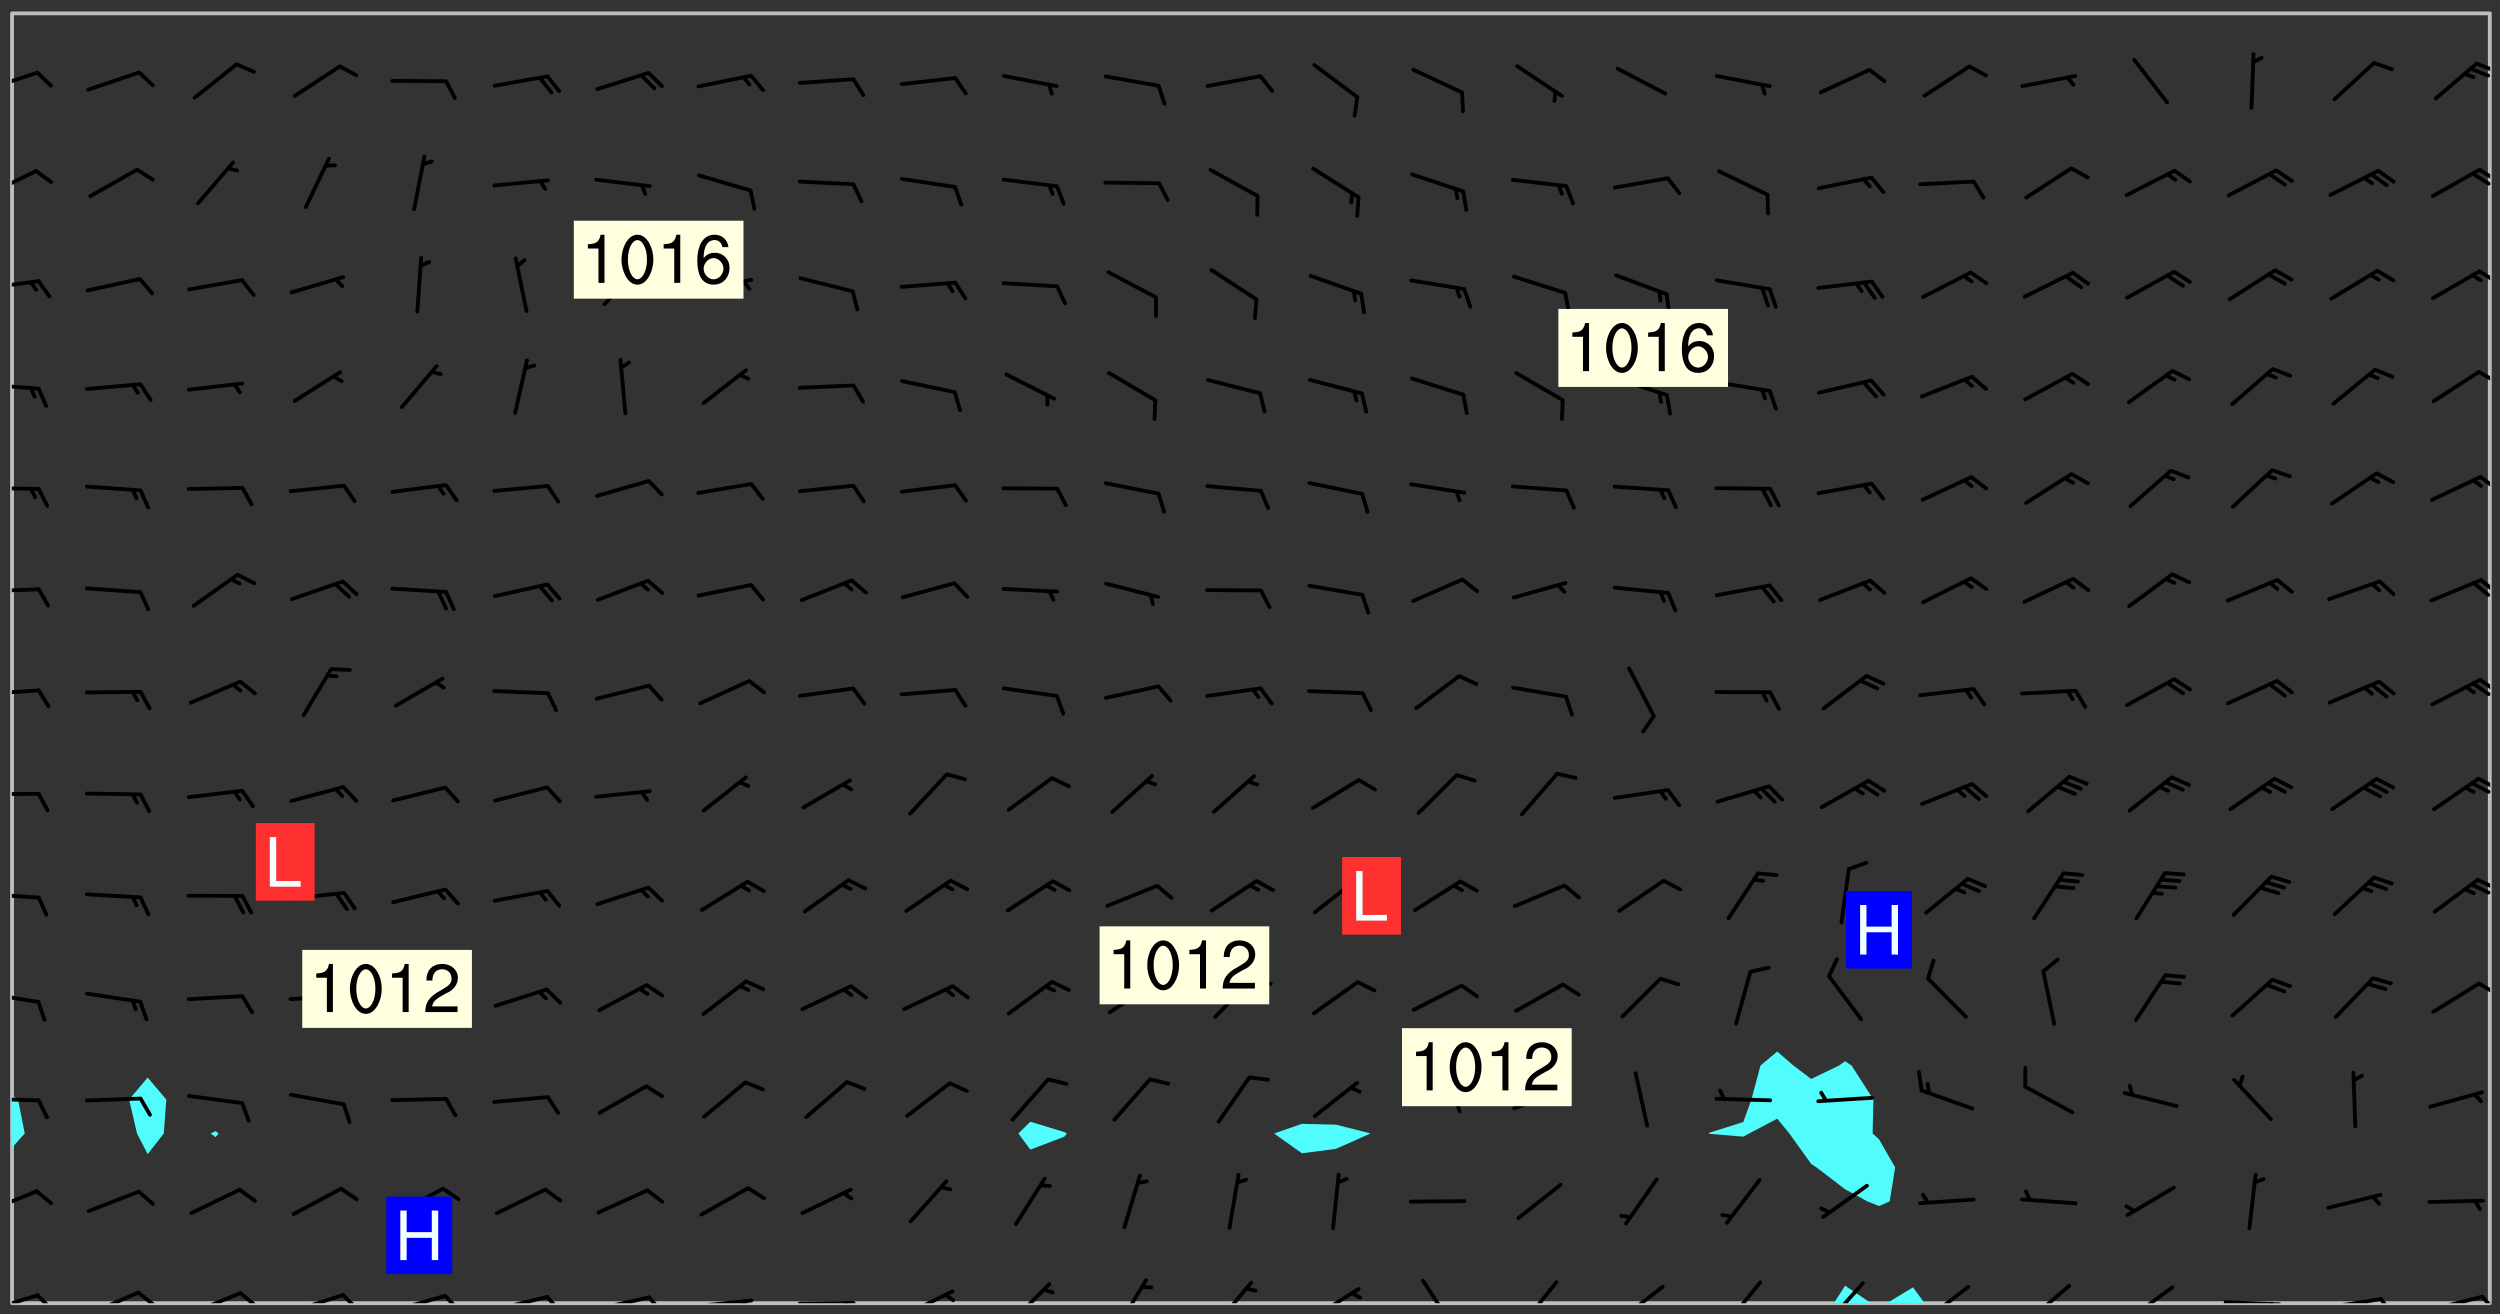 <svg xmlns="http://www.w3.org/2000/svg" role="img" xmlns:xlink="http://www.w3.org/1999/xlink" viewBox="142.45 309.95 326.84 171.84"><rect x="142.45" y="309.95" width="326.84" height="171.84" fill="#333333" stroke="none"/><defs><clipPath id="a"><path d="M144 460h1v20.328h-1zm0 0"/></clipPath><clipPath id="b"><path d="M144 311.672h1V454h-1zm0 0"/></clipPath><clipPath id="c"><path d="M144 311.672h324v168.656H144zm0 0"/></clipPath><clipPath id="d"><path d="M382 478h6v2.328h-6zm0 0"/></clipPath><clipPath id="e"><path d="M389 478h6v2.328h-6zm0 0"/></clipPath><clipPath id="f"><path d="M467 311.672h1v168.656h-1zm0 0"/></clipPath><clipPath id="g"><path d="M144 479h4v1.328h-4zm0 0"/></clipPath><clipPath id="h"><path d="M147 479h3v1.328h-3zm0 0"/></clipPath><clipPath id="i"><path d="M153 478h8v2.328h-8zm0 0"/></clipPath><clipPath id="j"><path d="M160 478h3v2.328h-3zm0 0"/></clipPath><clipPath id="k"><path d="M167 478h8v2.328h-8zm0 0"/></clipPath><clipPath id="l"><path d="M173 478h4v2.328h-4zm0 0"/></clipPath><clipPath id="m"><path d="M180 479h8v1.328h-8zm0 0"/></clipPath><clipPath id="n"><path d="M187 479h3v1.328h-3zm0 0"/></clipPath><clipPath id="o"><path d="M193 479h8v1.328h-8zm0 0"/></clipPath><clipPath id="p"><path d="M200 479h3v1.328h-3zm0 0"/></clipPath><clipPath id="q"><path d="M206 479h9v1.328h-9zm0 0"/></clipPath><clipPath id="r"><path d="M213 479h3v1.328h-3zm0 0"/></clipPath><clipPath id="s"><path d="M220 479h8v1.328h-8zm0 0"/></clipPath><clipPath id="t"><path d="M227 479h3v1.328h-3zm0 0"/></clipPath><clipPath id="u"><path d="M233 479h8v1.328h-8zm0 0"/></clipPath><clipPath id="v"><path d="M239 479h2v1.328h-2zm0 0"/></clipPath><clipPath id="w"><path d="M246 480h9v.328h-9zm0 0"/></clipPath><clipPath id="x"><path d="M252 480h2v.328h-2zm0 0"/></clipPath><clipPath id="y"><path d="M260 478h8v2.328h-8zm0 0"/></clipPath><clipPath id="z"><path d="M265 478h3v2.328h-3zm0 0"/></clipPath><clipPath id="A"><path d="M274 477h6v3.328h-6zm0 0"/></clipPath><clipPath id="B"><path d="M288 477h5v3.328h-5zm0 0"/></clipPath><clipPath id="C"><path d="M301 477h6v3.328h-6zm0 0"/></clipPath><clipPath id="D"><path d="M313 478h8v2.328h-8zm0 0"/></clipPath><clipPath id="E"><path d="M328 477h5v3.328h-5zm0 0"/></clipPath><clipPath id="F"><path d="M341 477h6v3.328h-6zm0 0"/></clipPath><clipPath id="G"><path d="M354 477h7v3.328h-7zm0 0"/></clipPath><clipPath id="H"><path d="M367 477h6v3.328h-6zm0 0"/></clipPath><clipPath id="I"><path d="M381 477h6v3.328h-6zm0 0"/></clipPath><clipPath id="J"><path d="M393 477h8v3.328h-8zm0 0"/></clipPath><clipPath id="K"><path d="M407 477h7v3.328h-7zm0 0"/></clipPath><clipPath id="L"><path d="M420 478h7v2.328h-7zm0 0"/></clipPath><clipPath id="M"><path d="M433 479h8v1.328h-8zm0 0"/></clipPath><clipPath id="N"><path d="M439 480h2v.328h-2zm0 0"/></clipPath><clipPath id="O"><path d="M446 479h8v1.328h-8zm0 0"/></clipPath><clipPath id="P"><path d="M453 479h3v1.328h-3zm0 0"/></clipPath><clipPath id="Q"><path d="M459 479h9v1.328h-9zm0 0"/></clipPath><clipPath id="R"><path d="M466 479h2v1.328h-2zm0 0"/></clipPath><clipPath id="S"><path d="M144 465h4v4h-4zm0 0"/></clipPath><clipPath id="T"><path d="M144 453h4v2h-4zm0 0"/></clipPath><clipPath id="U"><path d="M144 439h4v3h-4zm0 0"/></clipPath><clipPath id="V"><path d="M466 438h2v3h-2zm0 0"/></clipPath><clipPath id="W"><path d="M144 426h4v2h-4zm0 0"/></clipPath><clipPath id="X"><path d="M466 424h2v3h-2zm0 0"/></clipPath><clipPath id="Y"><path d="M465 425h3v2h-3zm0 0"/></clipPath><clipPath id="Z"><path d="M144 413h4v2h-4zm0 0"/></clipPath><clipPath id="aa"><path d="M466 411h2v3h-2zm0 0"/></clipPath><clipPath id="ab"><path d="M465 412h3v2h-3zm0 0"/></clipPath><clipPath id="ac"><path d="M144 399h4v2h-4zm0 0"/></clipPath><clipPath id="ad"><path d="M466 398h2v3h-2zm0 0"/></clipPath><clipPath id="ae"><path d="M465 399h3v2h-3zm0 0"/></clipPath><clipPath id="af"><path d="M144 386h4v2h-4zm0 0"/></clipPath><clipPath id="ag"><path d="M466 385h2v3h-2zm0 0"/></clipPath><clipPath id="ah"><path d="M465 385h3v3h-3zm0 0"/></clipPath><clipPath id="ai"><path d="M144 373h4v2h-4zm0 0"/></clipPath><clipPath id="aj"><path d="M466 372h2v3h-2zm0 0"/></clipPath><clipPath id="ak"><path d="M144 359h4v3h-4zm0 0"/></clipPath><clipPath id="al"><path d="M466 358h2v3h-2zm0 0"/></clipPath><clipPath id="am"><path d="M144 346h4v2h-4zm0 0"/></clipPath><clipPath id="an"><path d="M466 345h2v2h-2zm0 0"/></clipPath><clipPath id="ao"><path d="M144 332h4v4h-4zm0 0"/></clipPath><clipPath id="ap"><path d="M466 331h2v3h-2zm0 0"/></clipPath><clipPath id="aq"><path d="M465 332h3v3h-3zm0 0"/></clipPath><clipPath id="ar"><path d="M144 319h4v3h-4zm0 0"/></clipPath><clipPath id="as"><path d="M465 318h3v2h-3zm0 0"/></clipPath><g id="at" clip-path="url(#clip1)"><path fill="#fff" fill-opacity="0" fill-rule="evenodd" d="M0 0h1000v1000H0zm0 0"/><path fill="#d3d3d3" fill-opacity="0" fill-rule="evenodd" d="M162.152 355.867l-.234.293.059.234.117.172.176.234.293.348.113.059.117-.172.059-.234.176-.176.465-.176h.699l.234.293.289.816.059.176.176.23.352.234.699.699.172.176.234.348.234.41.289.582.41.465.23.234.234.176.117.23.176.293.172 1.164v.234l.059.289.059.117.117.117.348.41.117.172.176.176.176.234.117.172.172.352.059.234.234.406.234-.059-.176.176-.059.93h-.582l-.234-.113-.348.113-.117.117-.059.293-.059.176-.117.172-.465.293-.059.234-.059.113v.645l.059.172v.41l.059.059v.406l.059.406.117.176.059.059.23.641-.059.293v.699l-.059.582v.234l-.059.23-.055.352v1.922l.055.117h.426l-.367.117-.023.352.891 1.168 1.742.539 1.34.359v.539l.09.809.535.715 1.52.27.891-.086.09 1.164.535.18 1.16-.18 2.055-.984 1.16-.363 1.879-.176 1.695-.18-.18.719-1.516.086-1.25.09-.805.27-1.074.809.27.719.535.898-.18.625-.266.809.266 1.078.625.898.805.18 1.25-.18-.266.723.098.504.055.293v.172l.059.293v.406l.176.117.352.117h.406l.293-.176.113-.117.059-.117.117-.23.059-.176.352-.465.23-.176.176-.059.176.059.059.176.117.988.055.469.059.172.117.234.176.059.816.059h.289l.117.234.059.406.059.352v1.105l.117.293.117.348.289.699.176.352.582.754.352.176.172.059.469.234.641.465.348.234.293.176.293.055.23.062.816.348.293.176.113.172.352.352.117.176.523.641v.289l.059.352v.348l.059.352.059.289.117.059.172.059h.176l.582.234.176.117.176.289.176.234.113.234.293.23.117.117v.41l.059.055.289.234.234.117.059.117.117.172.059.117.23.234.059.176.234.059.117.059-.117.113-.059.117v.117l-.117.293-.117.289v.582l.176.117.117.059.059.117.117.117.113.059.176.348.059.352.059.406v.176l-.059.176-.117.699v.172l.117.176.293.293h.406l.176.117.117.172.117.293v.234h-.527l-.23-.234h-.234l-.176.059-.059.699.059.348.117.176.176.41.117.23.289.469.176.055h.523l.234.059.758.641.059.293v.234l.059.059.23.348v.352l-.117.172v.293l.293.289.293.176.172.059.293.176.293.117.582.406.289.234.293.176.219.16.016.012.23.176.641.523.176.234.117.176.176.176.113.172v.641l.117.176.469.117.582.117.234.059.23.113.293.117.113.059.586.352.289.172.176.062.176.055.176.059.699.352.289.176.234.055.289.176.234.117.641.406.293.117.172.059.234.059.41.059.23.059.234.117.059.172-.41.176.469.059.059.293.113.234.176.055.234.059.176.059.406.117.641.234.117.172.059.234v.176l-.059.117-.059.406.234.234.117.059.348.117.641.23.176.117.289.117.176.176.234.465.582 1.105.176.176.348.176.176.117.352.117 1.047.523.234.059.465.113.293.059.465.176.758.582.234.234.348.465.176.176.289.234.816.699.293.176.289.289.293.176.293.289.695.641.176.176.293.234.289.234.469.289.641.582.348.234.234.293.348.348.352.465.934.992.348.406.117.176.234.059.113.117.645.176.23.113.234.059.293.176.23.117.934.699.406.406.234.176.406.176.234.117.816.348.348.234.234.117.293.289.23.117.758.352.352.172.23.059.293.117.234.059.871.176h.816l.469.23.172.059.875.699.465.117.293.059.176.059.23.059.469.059.348.059.352.059.406.059h.293l.172.059v.23l.176.176h.293l.348.059.352.059.699.117h.641l.465-.234.293-.176.172-.117.41-.172.289-.176.934-.465.469-.293.523-.293.465-.172.465-.176 1.051-.465.289-.117.41-.117.289-.117.527-.176 1.516-.699.582-.348.289-.059.293-.059.348-.117.875-.23.352-.117h.113l.234-.059.875-.234.234-.059h.812l.352-.059.816-.117.172-.059.352-.055.293-.059.23-.059.816-.176.176-.059h.348l.234-.059.465-.117.758-.172.234-.059h.348l.41-.117.289-.059 1.285-.059h.289l.41-.059.23-.059h.176l.875-.117h.406l.41-.117h.348l.352-.113.871-.059h1.75l1.047.289.41.117.289.117.352.117.289.117 1.051.172.289.059h.293l.293.059.172.059.41.059.172.059.117.059h.117l.117.059.352.059h.113l.41.066 1.922.395 1.926.395 1.52.449 1.695.719 2.145.805 1.605-.719 1.43-.805 1.16-1.078 1.25-.449 3.035-.719 1.875-.359 2.145-1.348 2.234-1.254 2.5-1.258 1.695-.449 1.785-.18 1.16-.27.625.539 1.34-.27.715-.988.984-1.344.445-.18.805-.359 1.875-.539 1.785-.449 1.25-.27 1.16-.09 1.699-.09 1.961-.27 1.25-.09h.539l.625-.09h.891l2.145-.18 2.41-.18 2.59-.09 1.695.18 1.609.09 1.43.359 1.16.719 1.875.988 1.16 1.527.266.715.629.09.355.898.535.539.535 1.527 1.074.359h.535l-.805.535.09 1.707.715 2.695.891.805.895.988.715 1.258 1.785.539 1.52-.18.355 1.344 1.609-.805.98-.539.27.27.316-.215.219-.145.801.449.449-.359h.355l.535-.27.539-.719.535-.27.625-.988 1.16.449.84.371 1.395.617 1.695-.18h1.605l1.785.09.18-1.707.535-1.344.805.27.492.848.402.406-.09.539v.359l.715.449.711-.27h1.43l.359.988.445 1.258.715 1.344 1.25.629 1.695.629.715-.18.18-.539.98-.09.449.359.086 1.258-.266.629-.535.18v.539l.715.984.266.539.984.988.801 1.078-.266.359-.09.898-.625 2.332-.355 2.066-.09 1.793-.18.719-.09.539v1.438l-.98 1.883-.359 1.707-.535.898-.805 1.168-.266.539 2.055 1.254.086.359-.355.539-.09-.18v.809l.09 1.438-.445.715-1.074.094-.266.715.535.898.805.719 1.16.809 1.34.27.445.359-.355.449-1.789-.09-1.25-.449-.715-.719-.625-.09-.176 3.59-.188 1.309h89.359V311.703h-55.27v49.082l.762.125 3.289.543 2.023 2.836v2.754l2.352.332 2.348.332h4.051l-1.379 4.16-2.023.707-2.023.703-.543.344-2.594 1.617-.188.117-2.023-2.078-.73-2.742-2.672-2.078-1.375-3.5-.066-.082-1.957-2.672 2.75-1.418v-49.082H294.422v91.414l.117.031.133.012.074.074.105.047.09.059.086.059.09.059.297.297.059.09.031.117.027.117.016.137-.031.117-.059.09-.059.086-.043.105-.047.102-.027.121v.145l.176.27.148.148.074.086.074.074.043.105.062.09.059.086.043.105.059.09.047.102.043.105.059.086.117.18.074.074.062.086.059.09.043.105.059.09.059.086.062.09.059.09.043.102.117.18.074.074.059.086.074.074.09.059.105.047h.148l.133-.016.133.016.102-.047.074-.074.047-.102-.016-.133v-.148l-.047-.105-.027-.117-.047-.102-.027-.121-.043-.102-.062-.09-.043-.102-.043-.105-.031-.117-.016-.133-.012-.137.086-.059.059-.086.121-.031.043.105.016.133v.117l.059.102.059.09.09.059.148.148.059.09.043.105-.012.102.086.059.105.047.086.059.09.059.074.074-.117.027-.105.047-.086.059-.074.074-.059.09-.062.086-.027.121-.047.102-.043.105-.031.117-.012.133-.016.133v.148l.027.117.047.105.043.102.059.09.074.074.09.059.074.074.09.059.059.09.043.105.047.102.117.031.133.016h.148l.117-.031.105.043.043.105.047.102.027.121L299.5 410l.027.117.031.121.027.117.105.043.102.047.133-.016.148.148.062.086.074.074.07.074.09.062.105.043.102.043.117.031.137.016.117-.031.074-.074.027-.117-.012-.133-.031-.121-.027-.117.043-.105h.117l.09.062.117.027h.148l.133.016h.148l.133.016.133-.016h.148l.133-.016.133-.012.137.012.117-.027.133-.016.191-.059-.059.176-.016.133-.027.121-.016.133-.059.086-.133.016-.105.047-.105.043-.117.031-.117.027-.266.031h-.148l-.133.016-.074.074.059.086.148.148.117.18.074.07.09.062.09.059.086.059.09.059.102.043.105.062.105.043.086.059.105.047.102.043.18.117.059.09-.043.102-.047.105.016.133.223.223.059.09.043.102.031.121.043.102.016.133.031.117.012.137.031.117.148.148.102.043.105.043.117.031.133.016.137.016h.117l.117-.031.09-.059.043-.105.047-.102.043-.105.031-.117.012-.133v-.148l-.012-.133-.016-.133-.031-.117-.043-.105-.047-.105-.043-.102-.043-.105-.016-.133.016-.133.027-.117.031-.117.027-.121.047-.102.09-.059.086-.062.074-.074.09-.059.223-.223.059-.086.074-.074.117-.18.059-.086v-.148l-.074-.074-.102-.047-.105-.043-.102-.043-.059-.09-.047-.105-.027-.117.09-.059.117-.031.102-.043.18-.117.148-.148.012-.133-.012-.105-.09-.059-.133.016h-.148l-.133.016-.133-.016-.121-.031-.086-.059-.074-.074-.059-.09-.062-.086-.117-.18-.059-.086.031-.121.086-.059.121-.031.059-.086v-.121l-.031-.117-.059-.09-.059-.086-.047-.105-.027-.117-.016-.133.059-.09.074-.074.09-.059.117-.18.074-.074.059-.086.148-.148.121-.031.133-.016.133.016.074.074.043.105.016.133-.031.117-.117.031-.133.012-.148.148-.043.105-.047.102-.027.121-.031.117v.148l.031.117.043.105.059.09.074.07.074.074.117.031.121.027.117-.027.133-.016h.117l.09.059.074.074.047.105.059.086.102.047.133.016.105.043.086.059-.012.105-.074.074-.18.117-.059.09-.09.059-.07.074-.074.074-.062.09-.027.117-.016.133.016.133-.016.133v.148l.016.133.027.117.031.121.074.074.09.059.086.059.09.059.117.031v.086l-.102.047-.09.059-.266.031-.117.027h-.148l-.105.043-.102.047-.059.09-.062.234-.012.133-.031.121-.016.133v.293l-.012.133.012.137.016.133.133.016.133.012.121.031.086.059.074.074.047.105.043.102.016.133v.445l-.016.133v.445l.031.266.027.117.016.133.031.117.086.211.031.266v.148l-.031.117-.027.117-.031.121-.027.117-.031.117-.031.121-.012.133-.016.133.09.059.117-.031.102.016.047.105-.031.266v.441l-.043.105-.047.105-.043.102-.043.105-.059.086-.031.121-.043.117-.031.117-.016.133.016.133.059.09.105.047.086.059.059.086-.012.137-.031.117-.043.102v.445l-.016.133v.148l-.031.117-.043.105-.027.117-.047.105-.043.102-.031.121-.027.117-.031.133-.031.117-.027.117-.043.105-.031.117-.031.121-.012.133-.016.133v.297l.027.117v.148l.047.398.027.117.059.09.121.031h.148l.133-.016.059.09v.117l-.059.09-.09.059-.102.043-.105.047-.09.059-.086.059-.137.016-.117-.031-.133-.016-.102.047-.062.086-.012.137-.016.133-.031.117-.027.117-.016.133-.031.121v.297l.016.133.031.117v.148l.012.133v.148l-.027.117-.047.102-.027.121-.031.117-.059.09-.074.074-.102.043-.105.047-.117.027-.121.031-.102-.047.059-.086.105-.047.027-.117.031-.117.027-.121.031-.117v-.148l.016-.133-.031-.117-.043-.105-.105.016-.074.074-.102.043-.09.062-.074.074-.043.102-.016.133-.031.117L304.25 426l-.031.117-.027.117-.031.121-.027.117-.031.117-.043.105-.09.059h-.09l-.117-.031-.031-.086.016-.137-.031-.117v-.148l-.012-.133v-.148l-.062-.234-.027-.121-.043-.102-.047-.105-.059-.086-.059-.09-.043-.105-.062-.086-.148-.148-.07-.074-.105-.047-.105-.043-.102-.043-.297-.297-.09-.074-.086-.059-.105-.043-.09-.062-.086-.059-.105-.043-.09-.059-.086-.062-.074-.07-.105-.047-.086-.059-.105-.043-.09-.062-.102-.043-.105-.043-.086-.059-.105-.047-.105-.043-.102-.047-.09-.059-.102-.043-.105-.043-.09-.062-.117-.027-.133-.016-.133.016H299.75l-.133.016-.117-.031-.09-.059-.074-.074-.09-.059-.102-.047h-.148l-.121-.027-.102-.043-.074-.074-.117-.18-.09-.059-.102-.043-.09-.062-.105-.043-.09-.059-.086-.059-.105-.047-.059-.086-.059-.09-.043-.105-.047-.102-.074-.074-.086-.059-.074-.074-.09-.059-.223-.223-.043-.105-.031-.266.105-.043h.145l.105.043.074.074.09.059.086.059.105.047.09.059.148.148.07.074.148.148.062.086.074.074.086.059.074.074.09.062.09.059.086.059.27.176.102.047.105.043.102.043.047-.074.059-.086.074-.074.07-.074.105.043.074.074.059.09.043.102.047.105.043.105.121.027.117-.027.074-.09.043-.105.059-.09.074-.074.105-.043.117-.027.133.012.09.059.148.148.059.09.043.105.047.102.043.105.043.102.105.047.105.043.133.016.086-.059.059-.09.074-.074.105-.043.117.027.105.047.102.043.105.043.102.047.18.117v.117l-.016.133.016.133.016.137.059.086.102.047.121.027.117.031h.148l.117-.031.059-.09.18-.117.059-.09.074-.074.059-.086.117-.18.18-.117.117.031.09.059.043.074-.016.133v.117l.09.059h.148l.133-.016.133-.012.266-.031.105-.043.117-.031.121-.027.074-.074.07-.074.062-.09-.016-.105-.047-.102-.102-.043-.105-.016-.117.027-.266.031h-.148l-.074-.074-.09-.059-.117-.031-.117-.027-.133-.016h-.148l-.133.016h-.297l-.105-.047-.148-.148-.043-.102-.059-.09.223-.223.086-.059.105-.043.117-.031.133-.016.133.016.137.016.102.043.133-.012.09-.062.102-.043.062-.09-.047-.102-.09-.059-.117-.031-.102-.043-.059-.09-.062-.09v-.117l.016-.133.105-.047.074-.07v-.121l-.09-.059-.031-.117.09-.059.074-.074.043-.105.059-.09.047-.102.016-.133v-.148l-.047-.105-.043-.102-.09-.059-.133-.016-.102-.043-.137-.016-.117-.031h-.445l-.133-.016-.133-.012-.133-.016-.117-.031h-.148l-.133-.016-.133-.012-.266-.031-.121-.043-.086-.059-.074-.074v-.148l.012-.133.105-.047.102-.043.133-.016h.152l.133-.016h.293l.121.031.102.043.09.059.234.062.121-.047.09-.059.102-.043.133-.016.105.043.102.047.133.012.121-.027h.145l.121-.031.117-.027.105-.047.074-.074.086-.059.148-.148.059-.086.047-.105.027-.117.016-.105-.102-.043-.09-.059-.117-.031-.105-.043-.09-.062-.074-.086-.074-.074-.102-.043-.105-.047-.102-.043-.059-.09-.047-.102-.086-.211-.062-.086-.059-.09-.074-.074-.086-.059h-.27l-.117.031-.09.059-.102.043-.133.016-.105-.016-.027-.117-.062-.09-.117-.031-.102-.043-.148-.148-.031-.117-.016-.105.074-.074.18-.117.117-.027.117-.031.137.016.102.043.105.043.102.047.105.043.117.031.133.016.117.027.133.016.105-.016.09-.059-.074-.074-.105-.043-.074-.074-.074-.09-.148-.148-.086-.059-.09-.059-.074-.074-.09-.059-.102-.047-.121-.027-.102-.047-.105-.043-.117-.031-.102-.043-.121-.031h-.148l-.117.031-.105.043-.086.062-.18.117-.086.059-.09.059-.105.047-.086.059-.105.043-.102.043-.105.047-.074.074-.059.09-.059.086-.047.105-.059.086-.074.074-.133-.012-.117-.031h-.117l-.074.074-.09.059-.074.074-.09.059-.086.059-.105.047-.102.043-.137.016-.102-.043-.148-.148-.105-.047h-.086l-.105.047-.102.043-.121.031-.117-.031-.074-.074v-.117l.031-.121.074-.07.059-.09.074-.074.117-.031.105-.043h.293l.133-.016.137-.016.102-.043.09-.059.102-.047.09-.059.133-.012.09.059.133.012.09-.059.086-.059.105-.043.09-.059.086-.062.09-.059.148-.148.059-.086.059-.09.105-.043.133-.016.117.027.121.031.059-.059.059-.09.031-.266.027-.117.105.012.133.016.102-.043.09-.059.059-.09.074-.074.059-.09.047-.102.012-.133-.012-.133-.047-.105-.148-.148-.059-.09-.059-.086-.043-.105v-.445l.016-.133v-.148l.012-.133-.059-.059-.09.059-.102-.043-.18-.117-.086-.059-.062-.09-.059-.09-.074-.074-.086-.059-.121.031-.102.012-.105.047-.086.059-.105.043-.148.148-.09.059-.086.059-.09.062-.105.043-.133.016v-.121l.105-.043.117-.031.074-.07.043-.105v-.148l-.027-.117-.148-.148-.133-.016h-.148l-.117.031-.105.043-.102.043-.09.062-.117.027-.074-.074.012-.133-.043-.102-.043-.105-.09-.059-.117.027-.121.031-.117.031-.102.043-.121.031-.102.043-.105.043-.09.059-.102.016v-.117l.016-.133-.059-.09-.074.043-.148.148-.059.09-.074.074-.047.105-.043.102-.074.074-.059.09-.074.074-.059.086-.074.074-.09.062-.074.07-.074.074-.102.016-.133.016-.105-.043v-.121l.148-.148.043-.102.059-.09.047-.102.043-.105.059-.09.031-.117.043-.102.031-.121.027-.117.047-.105.043-.102.043-.105.074-.07.09-.062.09-.059.102-.043h.297l.266-.031.105-.043-.074-.074-.117-.031-.105-.043-.09-.059-.102-.047-.09-.059-.102-.043-.105-.043-.09-.062-.086-.059-.105-.043-.102-.043-.121-.031-.117-.031-.102-.043L297.5 410.25l-.102-.043-.09-.059-.043-.105-.016-.133.102-.043.133-.016.137.016.133-.016.102-.043.059-.09.016-.105-.09-.059-.074-.074-.102-.043-.09-.059-.148-.148-.043-.105-.016-.133v-.293l-.059-.09-.09-.059-.074-.074-.043-.105-.031-.117-.059-.09-.074-.074-.117-.027-.074-.074-.09-.059-.09-.062-.086-.059-.074-.074-.059-.086-.047-.105-.086-.059-.148-.148-.195-.059-.133.016-.102.043-.074.074-.047.102-.043.105-.059.09-.059.086-.297.297-.09.059h-.086l-.062-.086-.043-.105.031-.117.059-.09.027-.117-.012-.133-.09-.062-.105.047-.117.027-.117.031-.27.176-.102.047-.117.027-.105.047-.09.059-.102.043-.059-.086-.047-.105.016-.133.047-.105.07-.074.074-.07.059-.09v-.148l-.043-.105h-.238l-.102.047-.031.117-.027.117-.031.121-.074.043-.133.016-.074-.047-.043-.102-.043-.105-.047-.102-.043-.105-.121.031-.102.043-.133.016-.117.031-.105.043-.09.059-.102.047-.121.027-.133.016-.102-.043-.059-.09-.047-.105-.043-.102-.043-.105v-.117l.059-.09.086-.059.18-.117.102-.047.105-.043.105-.059.102-.043.09-.062.102-.043.105-.059.102-.047.09-.059.105-.043.102-.043.09-.062.102-.043.137-.016.117.031.102.043.121.031.102.043.105.047.102.043.105.043.102.047.105.043.102.043.105.047.086.059.105.043.117.031.105.043.102.047.09.059.105.043.102.043.105.047.117.027.102.047.121.027h.148l.086-.059.016-.102.059-.09-.027-.117-.074-.074-.117-.18-.074-.074-.09-.074-.18-.117-.086-.059-.105-.043-.102-.047-.27-.176-.059-.09-.074-.074-.059-.09-.043-.102-.031-.117-.016-.137v-.562l-.012-.133-.016-.133-.031-.117-.016-.133-.012-.133-.031-.121-.223-.223-.059-.086-.016-.105.031-.117.133-.016v-91.414H172.992v1.453l-.059.234-.352 1.051-.172.523-.117.348-.176.41-.117.172-.234.293-.23.059h-.352l-.117.059-.23.406v.293l.117.176.23.23.117.234.641.758.293.465.176.234.23.352.234.348.641.816.176.465.172.41.117.695.176.469.117 1.398.059.465v.875l.117 1.047v4.781l-.059.465-.352 1.281-.176.523-.113.41-.352.93L172.934 336l-.234.582-.117.176-.172.348-.176.406-.352.816-.059.293-.113.293-.117.289-.059.176-.117.875-.059.406-.059.117-.059.176-.059.172-.23.527-.117.172v.234l-.117.234-.059.172-.176.586v.289l-.059.176v.293l-.059.113-.059.527v.172l-.055.234v2.621l-.176.816-.117.176-.176.234-.117.172-.113.234-.586.934-.23.289-.293.465-.176.234-.289.352-.352.699-.113.23-.176.41-.176.23-.406.527-.816.699-.293.172-.289.234-.176.117-.176.176-.523.406-.527.176-.172.176-.234.055-.641.176h-.758m12.211 31.023l-1.074.449.359.895 1.25-.715.445-.539-.98-.09"/><path fill="#d3d3d3" fill-opacity="0" fill-rule="evenodd" d="M201.508 416.598h-.895l.449.629.98.359.805-.09.445-.988-.176.09-.715-.355-.895.355m154.621 59.07l-.059-.523v-.293l.113-.293.059-.23.469-.469h.113l.117-.113.117-.059h.176l.234-.059h.348l.234.059.117.059.23.172.059.176.117.582v.293l-.117.176-.172.289-.176.176-.527.523-.23.234-.117.059h-.176l-.117-.059-.406-.293-.176-.117-.117-.059-.059-.113-.055-.117m6.641-10.957l-.059-.172v-1.109l.059-.172.176-.059.172-.059h.176l.234-.059.117.059.059.699-.059.172-.117.176-.117.059-.234.523-.113.059h-.234l-.059-.117m9.613-14.391l-.117-.176v-.699l.293-.875.117-.172.176-.352.113-.23.117-.293.352-.758.117-.23.172-.234h.176l.117-.059h.641l.117.059.234.234.172.113.352.293.117.117.113.176v.113l.117.059.117.117v.699l-.059.176v.23l-.059.176-.348 1.051-.117.23-.117.234-.117.059-.23.234-.641.289h-.875l-.41-.117-.641-.465"/><path fill="none" stroke="#bebebe" stroke-linecap="round" stroke-linejoin="round" stroke-miterlimit="10" stroke-width=".5" d="M467.957 311.695H144.027v168.625h323.93v-168.625"/><g clip-path="url(#a)"><path fill="#fff" fill-opacity="0" fill-rule="evenodd" d="M144 475.891v4.438h.004H144v-20.312 15.875"/></g><g clip-path="url(#b)"><path fill="#fff" fill-opacity="0" fill-rule="evenodd" d="M144 449.262v3.895-141.484h.004H144v137.59"/></g><path fill="#50fcfc" fill-rule="evenodd" d="M144 453.156v6.859l.004-.004v-6.852l-.004-.004"/><g clip-path="url(#c)"><path fill="#fff" fill-opacity="0" fill-rule="evenodd" d="M144.004 480.328v-20.316l1.68-1.875-.875-4.438-.805-.539V311.672h17.75v139.156l-2.422 2.871 1.027 4.438 1.395 2.703 2.105-2.703.332-4.438-2.438-2.871V311.672h8.875v146.156l-.641.309.641.48.402-.48-.402-.309V311.672h106.523v144.922l-1.566 1.543 1.566 2.109 4.438-1.688.355-.422-.355-.184-4.438-1.359V311.672h35.504V456.875l-3.641 1.262 3.641 2.59 4.441-.574 4.438-1.977.031-.039-.031-.031-4.438-1.121-4.441-.109V311.672h62.137v135.75l-2.191 1.84-1.18 4.438-1.066 2.945-4.438 1.398-.059.094.059.047 4.438.367.762-.414 3.676-1.934 1.59 1.934 2.852 3.988.695.449 3.742 2.859 2.914 1.582 1.523.609 1.387-.609.719-4.441-2.105-3.668-.844-.77.102-4.438-2.848-4.438-.848-.574-.809.574-3.629 1.746-2.309-1.746-2.133-1.84v-135.75h93.203v168.656H394.062l-1.516-2.078-3.422 2.078h-2.051l-3.402-2.293-1.477 2.293h-238.191"/></g><path fill="#50fcfc" fill-rule="evenodd" d="M145.684 458.137l-1.68 1.875v-6.852l.805.539.875 4.438m14.676 0l-1.027-4.438 2.422-2.871 2.438 2.871-.332 4.438-2.105 2.703-1.395-2.703m10.27.48l-.641-.48.641-.309.402.309-.402.48m106.523 1.629l-1.566-2.109 1.566-1.543 4.438 1.359.355.184-.355.422-4.438 1.688m35.504.48l-3.641-2.59 3.641-1.262 4.441.109 4.438 1.121.031.031-.031.039-4.438 1.977-4.441.574m53.262-2.543l-.059-.047.059-.094 4.438-1.398 1.066-2.945 1.18-4.438 2.191-1.84 2.133 1.84 2.309 1.746 3.629-1.746.809-.574.848.574 2.848 4.438-.102 4.438.844.77 2.105 3.668-.719 4.441-1.387.609-1.523-.609-2.914-1.582-3.742-2.859-.695-.449-2.852-3.988-1.59-1.934-3.676 1.934-.762.414-4.438-.367"/><g clip-path="url(#d)"><path fill="#50fcfc" fill-rule="evenodd" d="M382.195 480.328l1.477-2.293 3.402 2.293h-4.879"/></g><g clip-path="url(#e)"><path fill="#50fcfc" fill-rule="evenodd" d="M389.125 480.328l3.422-2.078 1.516 2.078h-4.938"/></g><g clip-path="url(#f)"><path fill="#fff" fill-opacity="0" fill-rule="evenodd" d="M467.996 480.328H468V311.672h-.004H468v168.656h-.004"/></g><g clip-path="url(#g)"><path fill="none" stroke="#000" stroke-linecap="round" stroke-linejoin="round" stroke-miterlimit="10" stroke-width=".5" d="M147.359 479.293l-6.719 2.07"/></g><g clip-path="url(#h)"><path fill="none" stroke="#000" stroke-linecap="round" stroke-linejoin="round" stroke-miterlimit="10" stroke-width=".5" d="M147.359 479.293l1.738 1.734"/></g><g clip-path="url(#i)"><path fill="none" stroke="#000" stroke-linecap="round" stroke-linejoin="round" stroke-miterlimit="10" stroke-width=".5" d="M160.543 478.938l-6.453 2.781"/></g><g clip-path="url(#j)"><path fill="none" stroke="#000" stroke-linecap="round" stroke-linejoin="round" stroke-miterlimit="10" stroke-width=".5" d="M160.543 478.938l1.914 1.535"/></g><g clip-path="url(#k)"><path fill="none" stroke="#000" stroke-linecap="round" stroke-linejoin="round" stroke-miterlimit="10" stroke-width=".5" d="M173.883 479.004l-6.508 2.648"/></g><g clip-path="url(#l)"><path fill="none" stroke="#000" stroke-linecap="round" stroke-linejoin="round" stroke-miterlimit="10" stroke-width=".5" d="M173.883 479.004l1.887 1.574"/></g><g clip-path="url(#m)"><path fill="none" stroke="#000" stroke-linecap="round" stroke-linejoin="round" stroke-miterlimit="10" stroke-width=".5" d="M187.293 479.262l-6.695 2.133"/></g><g clip-path="url(#n)"><path fill="none" stroke="#000" stroke-linecap="round" stroke-linejoin="round" stroke-miterlimit="10" stroke-width=".5" d="M187.293 479.262l1.754 1.715"/></g><g clip-path="url(#o)"><path fill="none" stroke="#000" stroke-linecap="round" stroke-linejoin="round" stroke-miterlimit="10" stroke-width=".5" d="M200.641 479.371l-6.762 1.914"/></g><g clip-path="url(#p)"><path fill="none" stroke="#000" stroke-linecap="round" stroke-linejoin="round" stroke-miterlimit="10" stroke-width=".5" d="M200.641 479.371l1.699 1.77"/></g><g clip-path="url(#q)"><path fill="none" stroke="#000" stroke-linecap="round" stroke-linejoin="round" stroke-miterlimit="10" stroke-width=".5" d="M213.992 479.512l-6.832 1.637"/></g><g clip-path="url(#r)"><path fill="none" stroke="#000" stroke-linecap="round" stroke-linejoin="round" stroke-miterlimit="10" stroke-width=".5" d="M213.992 479.512l1.625 1.836"/></g><g clip-path="url(#s)"><path fill="none" stroke="#000" stroke-linecap="round" stroke-linejoin="round" stroke-miterlimit="10" stroke-width=".5" d="M227.32 479.57l-6.859 1.516"/></g><g clip-path="url(#t)"><path fill="none" stroke="#000" stroke-linecap="round" stroke-linejoin="round" stroke-miterlimit="10" stroke-width=".5" d="M227.32 479.57l1.594 1.867"/></g><g clip-path="url(#u)"><path fill="none" stroke="#000" stroke-linecap="round" stroke-linejoin="round" stroke-miterlimit="10" stroke-width=".5" d="M240.699 479.969l-6.988.723"/></g><g clip-path="url(#v)"><path fill="none" stroke="#000" stroke-linecap="round" stroke-linejoin="round" stroke-miterlimit="10" stroke-width=".5" d="M239.684 480.074l.684 1.016"/></g><g clip-path="url(#w)"><path fill="none" stroke="#000" stroke-linecap="round" stroke-linejoin="round" stroke-miterlimit="10" stroke-width=".5" d="M254.035 480.289l-7.027.082"/></g><g clip-path="url(#x)"><path fill="none" stroke="#000" stroke-linecap="round" stroke-linejoin="round" stroke-miterlimit="10" stroke-width=".5" d="M253.012 480.301l.59 1.074"/></g><g clip-path="url(#y)"><path fill="none" stroke="#000" stroke-linecap="round" stroke-linejoin="round" stroke-miterlimit="10" stroke-width=".5" d="M266.984 478.773l-6.297 3.113"/></g><g clip-path="url(#z)"><path fill="none" stroke="#000" stroke-linecap="round" stroke-linejoin="round" stroke-miterlimit="10" stroke-width=".5" d="M266.07 479.227l.996.715"/></g><g clip-path="url(#A)"><path fill="none" stroke="#000" stroke-linecap="round" stroke-linejoin="round" stroke-miterlimit="10" stroke-width=".5" d="M279.629 477.836l-4.957 4.984"/></g><path fill="none" stroke="#000" stroke-linecap="round" stroke-linejoin="round" stroke-miterlimit="10" stroke-width=".5" d="M278.906 478.562l1.176.355"/><g clip-path="url(#B)"><path fill="none" stroke="#000" stroke-linecap="round" stroke-linejoin="round" stroke-miterlimit="10" stroke-width=".5" d="M292.277 477.32l-3.625 6.02"/></g><path fill="none" stroke="#000" stroke-linecap="round" stroke-linejoin="round" stroke-miterlimit="10" stroke-width=".5" d="M291.75 478.195l1.227.066"/><g clip-path="url(#C)"><path fill="none" stroke="#000" stroke-linecap="round" stroke-linejoin="round" stroke-miterlimit="10" stroke-width=".5" d="M306.039 477.637l-4.516 5.383"/></g><path fill="none" stroke="#000" stroke-linecap="round" stroke-linejoin="round" stroke-miterlimit="10" stroke-width=".5" d="M305.383 478.422l1.199.254"/><g clip-path="url(#D)"><path fill="none" stroke="#000" stroke-linecap="round" stroke-linejoin="round" stroke-miterlimit="10" stroke-width=".5" d="M320.074 478.465l-5.957 3.73"/></g><path fill="none" stroke="#000" stroke-linecap="round" stroke-linejoin="round" stroke-miterlimit="10" stroke-width=".5" d="M319.207 479.004l1.062.613"/><g clip-path="url(#E)"><path fill="none" stroke="#000" stroke-linecap="round" stroke-linejoin="round" stroke-miterlimit="10" stroke-width=".5" d="M332.332 483.273l-3.84-5.887"/></g><g clip-path="url(#F)"><path fill="none" stroke="#000" stroke-linecap="round" stroke-linejoin="round" stroke-miterlimit="10" stroke-width=".5" d="M341.531 483.074l4.391-5.488"/></g><g clip-path="url(#G)"><path fill="none" stroke="#000" stroke-linecap="round" stroke-linejoin="round" stroke-miterlimit="10" stroke-width=".5" d="M354.262 482.48l5.559-4.301"/></g><g clip-path="url(#H)"><path fill="none" stroke="#000" stroke-linecap="round" stroke-linejoin="round" stroke-miterlimit="10" stroke-width=".5" d="M368.129 483.047l4.453-5.438"/></g><g clip-path="url(#I)"><path fill="none" stroke="#000" stroke-linecap="round" stroke-linejoin="round" stroke-miterlimit="10" stroke-width=".5" d="M381.34 482.957l4.664-5.258"/></g><g clip-path="url(#J)"><path fill="none" stroke="#000" stroke-linecap="round" stroke-linejoin="round" stroke-miterlimit="10" stroke-width=".5" d="M394.199 482.469l5.574-4.277"/></g><g clip-path="url(#K)"><path fill="none" stroke="#000" stroke-linecap="round" stroke-linejoin="round" stroke-miterlimit="10" stroke-width=".5" d="M407.629 482.613l5.344-4.566"/></g><g clip-path="url(#L)"><path fill="none" stroke="#000" stroke-linecap="round" stroke-linejoin="round" stroke-miterlimit="10" stroke-width=".5" d="M420.777 482.398l5.68-4.141"/></g><g clip-path="url(#M)"><path fill="none" stroke="#000" stroke-linecap="round" stroke-linejoin="round" stroke-miterlimit="10" stroke-width=".5" d="M440.441 480.473l-7.02-.285"/></g><g clip-path="url(#N)"><path fill="none" stroke="#000" stroke-linecap="round" stroke-linejoin="round" stroke-miterlimit="10" stroke-width=".5" d="M439.422 480.43l.531 1.105"/></g><g clip-path="url(#O)"><path fill="none" stroke="#000" stroke-linecap="round" stroke-linejoin="round" stroke-miterlimit="10" stroke-width=".5" d="M453.719 479.785l-6.941 1.09"/></g><g clip-path="url(#P)"><path fill="none" stroke="#000" stroke-linecap="round" stroke-linejoin="round" stroke-miterlimit="10" stroke-width=".5" d="M453.719 479.785l1.473 1.961"/></g><g clip-path="url(#Q)"><path fill="none" stroke="#000" stroke-linecap="round" stroke-linejoin="round" stroke-miterlimit="10" stroke-width=".5" d="M466.973 479.484l-6.82 1.691"/></g><g clip-path="url(#R)"><path fill="none" stroke="#000" stroke-linecap="round" stroke-linejoin="round" stroke-miterlimit="10" stroke-width=".5" d="M466.973 479.484l1.641 1.824"/></g><g clip-path="url(#S)"><path fill="none" stroke="#000" stroke-linecap="round" stroke-linejoin="round" stroke-miterlimit="10" stroke-width=".5" d="M147.254 465.688l-6.508 2.652"/></g><path fill="none" stroke="#000" stroke-linecap="round" stroke-linejoin="round" stroke-miterlimit="10" stroke-width=".5" d="M147.254 465.688l1.883 1.57m11.453-1.516l-6.551 2.543m6.551-2.543l1.859 1.602m11.344-1.859l-6.328 3.059m6.328-3.059l1.98 1.453m11.273-1.574l-6.203 3.301m6.203-3.301l2.035 1.371m11.277-1.379l-6.195 3.316m6.195-3.316l2.035 1.367m11.336-1.25l-6.312 3.082m6.312-3.082l1.988 1.441m11.375-1.348l-6.406 2.895m6.406-2.895l1.941 1.5m11.227-1.785l-6.113 3.465m6.113-3.465l2.07 1.32m11.348-1.125l-6.316 3.074m5.398-2.629l.992.723m12.422-2.254l-4.68 5.246m3.996-4.48l1.191.289m12.344-1.402l-3.754 5.941m3.207-5.078l1.227.094m11.77-1.352l-2.023 6.73m1.73-5.75l1.203-.242m11.984-.836l-1.18 6.926m1.008-5.918l1.164-.387m12.094-.652l-.723 6.988m.617-5.973l1.137-.461m8.41 2.969l7.027-.059m7.043 2.207l5.516-4.355m8.555 5.062l4.004-5.77m-3.422 4.93l-1.219-.145m13.824.895l4.262-5.59m-3.645 4.777l-1.211-.199m13.18.262l5.715-4.09m-4.883 3.496l-1.098-.547m12.934-.668l7.012-.473m-5.992.402l-.648-1.039m12.945.621l7.008.504m-5.988-.43l-.496-1.125m13.27 3.086l6.055-3.566m-5.176 3.047l-1.043-.641m16.914-4.113l-.816 6.98m.695-5.965l1.145-.445m15.293 2.074l-6.82 1.691m5.828-1.445l.82.91m13.59-.398l-7.023.176m6-.148l.605 1.066"/><g clip-path="url(#T)"><path fill="none" stroke="#000" stroke-linecap="round" stroke-linejoin="round" stroke-miterlimit="10" stroke-width=".5" d="M147.512 453.816l-7.023-.234"/></g><path fill="none" stroke="#000" stroke-linecap="round" stroke-linejoin="round" stroke-miterlimit="10" stroke-width=".5" d="M147.512 453.816l1.078 2.203m12.238-2.449l-7.023.258m7.023-.258l1.23 2.121m12.055-1.527l-6.965-.934m6.965.934l.852 2.301m12.438-2.137l-6.914-1.258m6.914 1.258l.746 2.336m12.625-3.051l-7.027.168m7.027-.168l1.203 2.141m12.098-2.371l-7 .629m7-.629l1.34 2.055m11.531-3.477l-6.109 3.477m6.109-3.477l2.07 1.312m10.895-1.82l-5.406 4.488m5.406-4.488l2.27.934m11.008-.977l-5.332 4.574m5.332-4.574l2.285.895m11.152-.742l-5.578 4.273m5.578-4.273l2.23 1.02m10.625-1.512l-4.66 5.258m4.66-5.258l2.387.574m10.922-.582l-4.648 5.27m4.648-5.27l2.387.57m10.609-.82l-4.008 5.773m4.008-5.773l2.434.289m11.641.43l-5.527 4.336m4.723-3.707l1.125.5m13.703 1.574l-6.945-1.07m5.934.914l.406 1.16m13.773-2.676l-6.648 2.273m5.68-1.941l.898.836m9.305-3.465l1.512 6.863m9.047-3.531l7.023.203m-6-.176l-.547-1.098m12.844 1.391l7.016-.441m-5.996.379l-.641-1.047m13.133-.289l6.621 2.355m-6.621-2.355l-.359-2.426m1.324 2.77l-.18-1.215m12.754.375l6.176 3.352m-6.176-3.352l.02-2.453m12.973 3.277l6.816 1.703m-5.824-1.457l-.297-1.191m13.629-.77l4.801 5.129m-4.102-4.383l.395-1.16m14.492-.531l.258 7.023m-.219-6l1.062-.617m15.727 2.164l-6.77 1.879m5.785-1.605l.848.891"/><g clip-path="url(#U)"><path fill="none" stroke="#000" stroke-linecap="round" stroke-linejoin="round" stroke-miterlimit="10" stroke-width=".5" d="M147.469 440.941l-6.938-1.117"/></g><path fill="none" stroke="#000" stroke-linecap="round" stroke-linejoin="round" stroke-miterlimit="10" stroke-width=".5" d="M147.469 440.941l.793 2.324m12.527-2.359l-6.949-1.047m6.949 1.047l.816 2.312m-1.828-2.465l.41 1.156m13.949-1.723l-7.016.391m7.016-.391l1.273 2.098m12.043-2.094l-7.016.383m7.016-.383l1.27 2.102m-2.289-2.043l.633 1.047m13.641-1.586l-6.895 1.344m6.895-1.344l1.547 1.906m-2.547-1.711l1.543 1.906m12.672-2.496l-6.695 2.133m6.695-2.133l1.758 1.715m-2.73-1.402l.879.855m13.168-1.746l-6.211 3.289m6.211-3.289l2.031 1.375m-2.938-.895l1.02.688M239.996 438.25l-5.582 4.27m5.582-4.27l2.23 1.02m-3.043-.398l1.117.508m13.398-.496l-6.355 3m6.355-3l1.965 1.469m-2.891-1.031l.984.734m13.254-1.172l-6.355 3m6.355-3l1.969 1.469m-2.891-1.031l.98.734m12.914-1.746l-5.668 4.152m5.668-4.152l2.211 1.066m-3.035-.465l1.105.535m13.145-.977l-5.891 3.828m5.891-3.828l2.148 1.191m10.68-1.785l-4.914 5.02m4.914-5.02l2.355.691m11.363-.219l-5.723 4.074m5.723-4.074l2.195 1.098m11.391-.652l-6.266 3.18m6.266-3.18l2.008 1.41m11.238-1.539l-6.129 3.438m6.129-3.438l2.066 1.328m10.676-2.086l-4.98 4.953m4.98-4.953l2.348.723m9.41-1.633l-1.863 6.773m1.863-6.773l2.395-.535m7.883 1.109l4.207 5.629m-4.207-5.629l1.047-2.219m11.898 2.535l4.949 4.992m-4.949-4.992l.73-2.344m14.348 1.398l1.422 6.883m-1.422-6.883l1.887-1.566m14.066 2.07l-3.852 5.875m3.852-5.875l2.441.223m-3.004.633l2.445.223m12.117-.488l-5.227 4.695m5.227-4.695l2.309.84m-3.066-.156l2.305.84m11.59-1.707l-4.867 5.066m4.867-5.066l2.363.668m-3.07.066l2.359.672m12.223-.715l-5.984 3.684"/><g clip-path="url(#V)"><path fill="none" stroke="#000" stroke-linecap="round" stroke-linejoin="round" stroke-miterlimit="10" stroke-width=".5" d="M466.555 438.543l2.117 1.242"/></g><g clip-path="url(#W)"><path fill="none" stroke="#000" stroke-linecap="round" stroke-linejoin="round" stroke-miterlimit="10" stroke-width=".5" d="M147.508 427.297l-7.016-.457"/></g><path fill="none" stroke="#000" stroke-linecap="round" stroke-linejoin="round" stroke-miterlimit="10" stroke-width=".5" d="M147.508 427.297l1.008 2.238m12.309-2.273l-7.016-.387m7.016.387l1.031 2.227m-2.055-2.285l.516 1.113m13.828-1.238l-7.027-.02m7.027.02l1.145 2.172m-2.168-2.176l1.145 2.172m13.172-2.566l-6.984.777m6.984-.777l1.383 2.027m-2.398-1.914l1.383 2.027m12.871-2.582l-6.828 1.66m6.828-1.66l1.629 1.832m-2.625-1.59l.816.914m13.535-.965l-6.91 1.277m6.91-1.277l1.527 1.922m-2.535-1.734l.766.957m13.445-1.586l-6.688 2.16m6.688-2.16l1.762 1.707m-2.734-1.395l.879.855m13.051-1.938l-5.973 3.699m5.973-3.699l2.121 1.234m-2.988-.695l1.059.617m12.996-1.352l-5.715 4.09m5.715-4.09l2.195 1.094m-3.027-.5l1.098.547m13.086-1.086l-5.793 3.98m5.793-3.98l2.176 1.137m-3.016-.559l1.086.57m13.121-1.07l-5.895 3.824m5.895-3.824l2.145 1.188m-3.004-.633l1.074.594m13.414-.551l-6.52 2.629m6.52-2.629l1.875 1.582m11.109-2.203l-5.863 3.871m5.863-3.871l2.156 1.172m-3.008-.609l1.078.586m12.926-1.379l-5.535 4.332m5.535-4.332l2.242 1m-3.047-.367l1.121.496m13.199-.844l-5.938 3.762m5.938-3.762l2.133 1.215m-2.996-.668l1.066.609m13.387-.625l-6.488 2.699m6.488-2.699l1.898 1.559m11.082-2.184l-5.816 3.949m5.816-3.949l2.168 1.148m10.168-2.109l-3.859 5.871m3.859-5.871l2.445.227m-3.008.629l1.223.113m11.203-1.516l-.953 6.965m.953-6.965l2.305-.844m13.258 2.109l-5.449 4.434m5.449-4.434l2.262.953m-3.055-.309l2.262.957m-3.055-.312l1.133.48m12.965-2.496l-3.84 5.887m3.84-5.887l2.441.223m-3 .637l2.441.219m-3 .637l2.441.219m11.941-1.965l-3.742 5.949m3.742-5.949l2.445.18m-2.988.688l2.445.18m-2.992.684l2.449.18m-2.992.688l1.223.09m14.32-2.215l-4.934 5.004m4.934-5.004l2.352.699m-3.07.027l2.352.699m-3.07.031l2.352.699m12.5-2.055l-5.129 4.801m5.129-4.801l2.32.793m-3.066-.094l2.32.793m-3.066-.098l1.16.398m13.902-1.484l-5.645 4.184"/><g clip-path="url(#X)"><path fill="none" stroke="#000" stroke-linecap="round" stroke-linejoin="round" stroke-miterlimit="10" stroke-width=".5" d="M466.383 424.977l2.219 1.055"/></g><g clip-path="url(#Y)"><path fill="none" stroke="#000" stroke-linecap="round" stroke-linejoin="round" stroke-miterlimit="10" stroke-width=".5" d="M465.562 425.586l2.215 1.055"/></g><path fill="none" stroke="#000" stroke-linecap="round" stroke-linejoin="round" stroke-miterlimit="10" stroke-width=".5" d="M464.742 426.195l1.105.527"/><g clip-path="url(#Z)"><path fill="none" stroke="#000" stroke-linecap="round" stroke-linejoin="round" stroke-miterlimit="10" stroke-width=".5" d="M147.512 413.738l-7.023.031"/></g><path fill="none" stroke="#000" stroke-linecap="round" stroke-linejoin="round" stroke-miterlimit="10" stroke-width=".5" d="M147.512 413.738l1.164 2.164m12.152-2.09l-7.027-.117m7.027.117l1.117 2.184m-2.141-2.199l.559 1.09m13.754-1.555l-6.977.84m6.977-.84l1.402 2.016m-2.418-1.891l.703 1.004m13.535-1.613l-6.789 1.812m6.789-1.812l1.672 1.797m-2.66-1.535l.836.898m13.484-1.102l-6.82 1.695m6.82-1.695l1.637 1.824m11.672-1.844l-6.809 1.734m6.809-1.734l1.652 1.816m11.754-1.309l-6.992.719m5.973-.613l.684 1.02m12.918-2.938l-5.527 4.344m4.723-3.711l1.121.496m13.27-.727l-6.07 3.539m5.188-3.027l1.043.648m12.52-1.957l-4.801 5.133m4.801-5.133l2.371.641m11.379-.152l-5.668 4.156m5.668-4.156l2.211 1.066m10.871-1.352l-5.203 4.723m4.445-4.035l1.156.418m12.941-1.078l-5.25 4.668m4.488-3.988l1.148.426m13.301-.598l-5.996 3.656m5.996-3.656l2.113 1.246m10.699-1.891l-4.992 4.945m4.992-4.945l2.344.727m10.777-.91l-4.602 5.312m4.602-5.312l2.391.547m12.098 1.598l-6.949 1.023m6.949-1.023l1.457 1.977m-2.469-1.828l.73.988m13.488-1.633l-6.734 2.012m6.734-2.012l1.723 1.746m-2.703-1.453l1.727 1.746m-2.707-1.453l.863.875m14.105-2.184l-6.117 3.461m6.117-3.461l2.066 1.316m-2.957-.812l2.07 1.316m-2.961-.812l1.035.656m14.266-1.238l-6.527 2.605m6.527-2.605l1.871 1.586m-2.82-1.207l1.871 1.586m-2.82-1.207l.934.793m13.707-2.504l-5.383 4.516m5.383-4.516l2.277.918m-3.059-.262l2.273.918m-3.059-.262l2.277.918m12.672-2.148l-5.516 4.352m5.516-4.352l2.246.988m-3.047-.355l2.246.988m-3.051-.355l1.125.492m13.926-1.578l-5.781 3.992m5.781-3.992l2.18 1.125m-3.02-.547l2.18 1.129m-3.02-.547l1.09.562m13.918-1.711l-5.801 3.969m5.801-3.969l2.172 1.141m-3.016-.562l2.172 1.137m-3.016-.559l2.172 1.137m12.824-2.301l-5.789 3.984"/><g clip-path="url(#aa)"><path fill="none" stroke="#000" stroke-linecap="round" stroke-linejoin="round" stroke-miterlimit="10" stroke-width=".5" d="M466.457 411.762l2.176 1.133"/></g><g clip-path="url(#ab)"><path fill="none" stroke="#000" stroke-linecap="round" stroke-linejoin="round" stroke-miterlimit="10" stroke-width=".5" d="M465.613 412.34l2.176 1.133"/></g><path fill="none" stroke="#000" stroke-linecap="round" stroke-linejoin="round" stroke-miterlimit="10" stroke-width=".5" d="M464.773 412.922l1.086.566"/><g clip-path="url(#ac)"><path fill="none" stroke="#000" stroke-linecap="round" stroke-linejoin="round" stroke-miterlimit="10" stroke-width=".5" d="M147.508 400.211l-7.016.457"/></g><path fill="none" stroke="#000" stroke-linecap="round" stroke-linejoin="round" stroke-miterlimit="10" stroke-width=".5" d="M147.508 400.211l1.289 2.086m12.031-1.898l-7.027.078m7.027-.078l1.176 2.152m-2.199-2.141l.59 1.078m13.469-2.426l-6.465 2.754m6.465-2.754l1.906 1.539m-2.848-1.141l.953.773m11.871-2.812l-3.602 6.031m3.602-6.031l2.453.121m-2.977.758l1.227.059m13.848.312l-6.074 3.531m5.191-3.016l1.043.645m13.629.746l-7.02-.281m7.02.281l1.062 2.211m12.152-3.195l-6.82 1.691m6.82-1.691l1.641 1.824m11.461-2.438l-6.395 2.914m6.395-2.914l1.945 1.496M254 399.953l-6.961.969M254 399.953l1.441 1.988m11.895-1.789l-7.004.574m7.004-.574l1.328 2.062m11.965-1.277l-6.957-.996m6.957.996l.832 2.309m12.438-3.562l-6.863 1.508m6.863-1.508l1.59 1.871m11.77-1.613l-6.953.996m6.953-.996l1.449 1.98m-2.461-1.836l.723.988m13.637-.504l-7.02-.266m7.02.266l1.07 2.211m11.551-4.445l-5.629 4.207m5.629-4.207l2.219 1.043m11.742 1.652l-6.926-1.184m6.926 1.184l.773 2.328m10.699.199l-3.238-6.238m3.238 6.238l-1.391 2.02m16.602-5.121l-7.027-.035m7.027.035l1.141 2.172m-2.164-2.176l.57 1.086m13.051-3.227l-5.594 4.254m5.594-4.254l2.227 1.027m-3.043-.41l2.23 1.027m12.594.07l-6.98.82m6.98-.82l1.395 2.02m-2.41-1.898l.699 1.008m13.648-.898l-7.016.359m7.016-.359l1.262 2.105m-2.281-2.051l.629 1.051m13.273-2.621l-6.152 3.391m6.152-3.391l2.059 1.34m-2.953-.848l2.055 1.344m12.273-1.605l-6.387 2.93m6.387-2.93l1.949 1.492m-2.879-1.062l1.949 1.488m12.336-1.824l-6.469 2.742m6.469-2.742l1.906 1.547m-2.848-1.148l1.906 1.547m-2.848-1.148l.953.773m14.137-1.805l-6.25 3.211"/><g clip-path="url(#ad)"><path fill="none" stroke="#000" stroke-linecap="round" stroke-linejoin="round" stroke-miterlimit="10" stroke-width=".5" d="M466.688 398.832l2.016 1.402"/></g><g clip-path="url(#ae)"><path fill="none" stroke="#000" stroke-linecap="round" stroke-linejoin="round" stroke-miterlimit="10" stroke-width=".5" d="M465.777 399.301l2.016 1.398"/></g><path fill="none" stroke="#000" stroke-linecap="round" stroke-linejoin="round" stroke-miterlimit="10" stroke-width=".5" d="M464.867 399.766l1.008.703"/><g clip-path="url(#af)"><path fill="none" stroke="#000" stroke-linecap="round" stroke-linejoin="round" stroke-miterlimit="10" stroke-width=".5" d="M147.512 386.996l-7.023.254"/></g><path fill="none" stroke="#000" stroke-linecap="round" stroke-linejoin="round" stroke-miterlimit="10" stroke-width=".5" d="M147.512 386.996l1.23 2.121m12.078-1.75l-7.012-.488m7.012.488l1 2.238M173.5 385.094l-5.738 4.059m5.738-4.059l2.191 1.105m-3.027-.516l1.098.555m13.504-.27l-6.641 2.309m6.641-2.309l1.797 1.668m-2.766-1.332l1.801 1.668m12.668-.629l-7.012-.441m7.012.441l1.016 2.234m-2.035-2.297l1.016 2.234m13.242-3.156l-6.859 1.527m6.859-1.527l1.598 1.867m-2.594-1.645l1.594 1.867m12.57-2.578l-6.566 2.504m6.566-2.504l1.852 1.613m-2.805-1.25l.922.809m13.508-.613l-6.887 1.387m6.887-1.387l1.559 1.898m11.582-2.496l-6.535 2.582m6.535-2.582l1.867 1.594m-2.82-1.219l.934.797m13.453-.809l-6.777 1.855m6.777-1.855l1.684 1.785m11.754-.684l-7.02-.348m6 .297l.52 1.109m13.711-.363l-6.809-1.734m5.816 1.48l.293 1.191m14.121-1.781l-7.027-.051m7.027.051l1.137 2.176m12.129-1.605l-6.926-1.191m6.926 1.191l.77 2.328m12.305-4.328l-6.441 2.809m6.441-2.809l1.922 1.523m11.551-1.074l-6.762 1.91m5.781-1.633l.848.887m13.566.137l-6.996-.691m6.996.691l.934 2.27m-1.953-2.371l.469 1.137m13.824-2.016l-6.91 1.27m6.91-1.27l1.523 1.922m-2.531-1.738l1.527 1.922m12.613-2.742l-6.551 2.543m6.551-2.543l1.859 1.605m-2.812-1.234l.93.801m13.203-1.477l-6.277 3.152m6.277-3.152l2.004 1.418m-2.918-.961l1.004.711m13.266-1.09l-6.355 2.996m6.355-2.996l1.965 1.469m-2.891-1.031l.984.734m12.898-1.766l-5.645 4.184m5.645-4.184l2.219 1.055m-3.039-.445l1.109.527m13.449-.395l-6.488 2.699m6.488-2.699l1.895 1.559m-2.84-1.168l.949.781m13.383-.98l-6.633 2.316m6.633-2.316l1.805 1.668m-2.77-1.332l.902.836m13.309-1.355l-6.492 2.684"/><g clip-path="url(#ag)"><path fill="none" stroke="#000" stroke-linecap="round" stroke-linejoin="round" stroke-miterlimit="10" stroke-width=".5" d="M466.809 385.781l1.891 1.559"/></g><g clip-path="url(#ah)"><path fill="none" stroke="#000" stroke-linecap="round" stroke-linejoin="round" stroke-miterlimit="10" stroke-width=".5" d="M465.863 386.172l1.895 1.559"/></g><g clip-path="url(#ai)"><path fill="none" stroke="#000" stroke-linecap="round" stroke-linejoin="round" stroke-miterlimit="10" stroke-width=".5" d="M147.512 373.879l-7.023-.141"/></g><path fill="none" stroke="#000" stroke-linecap="round" stroke-linejoin="round" stroke-miterlimit="10" stroke-width=".5" d="M147.512 373.879l1.109 2.188m-2.129-2.211l.555 1.098m13.773-.898l-7.012-.492m7.012.492l.996 2.242m-2.016-2.312l.5 1.121m13.844-1.367l-7.027.141m7.027-.141l1.195 2.141m12.098-2.438l-6.988.734m6.988-.734l1.375 2.031m11.934-2.109l-6.973.887m6.973-.887l1.414 2.004m-2.43-1.875l.711 1.004m13.633-1.012l-6.996.648m6.996-.648l1.348 2.051m11.844-2.699l-6.75 1.945m6.75-1.945l1.707 1.762m11.695-1.379l-6.926 1.18m6.926-1.18l1.5 1.945m11.848-1.711l-6.992.711m6.992-.711l1.363 2.039m11.945-2.102l-6.977.836m6.977-.836l1.402 2.012m11.938-1.574l-7.027-.039m7.027.039L281.805 376m12.109-1.516l-6.895-1.352m6.895 1.352l.715 2.348m12.652-2.715l-7-.617m7 .617l.957 2.258m12.301-1.859l-6.887-1.414m6.887 1.414l.691 2.352m12.652-2.508l-6.941-1.102m5.93.941l.398 1.16m13.961-1.285l-7.008-.531m7.008.531l.984 2.246m12.332-2.281l-7.012-.465m7.012.465l1.008 2.238m-2.027-2.305l.504 1.121m13.84-1.246l-7.027-.078m7.027.078L375 376.023m-2.152-2.188l1.129 2.18m13.152-2.824l-6.918 1.234m6.918-1.234l1.516 1.93m-2.52-1.75l.758.965m13.289-2.008l-6.371 2.961m6.371-2.961l1.957 1.477m-2.883-1.047l.977.738m13.043-1.57l-5.93 3.766m5.93-3.766l2.137 1.211m-3-.664l1.07.605m12.785-1.586l-5.285 4.633m5.285-4.633l2.297.871m-3.062-.195l1.145.434m12.871-1.184l-5.152 4.781m5.152-4.781l2.316.805m-3.066-.109l1.16.402m13.238-.68l-5.816 3.945m5.816-3.945l2.168 1.148m-3.016-.574l1.086.574m13.348-.672l-6.359 2.992"/><g clip-path="url(#aj)"><path fill="none" stroke="#000" stroke-linecap="round" stroke-linejoin="round" stroke-miterlimit="10" stroke-width=".5" d="M466.742 372.312l1.965 1.469"/></g><path fill="none" stroke="#000" stroke-linecap="round" stroke-linejoin="round" stroke-miterlimit="10" stroke-width=".5" d="M465.816 372.746l.98.734"/><g clip-path="url(#ak)"><path fill="none" stroke="#000" stroke-linecap="round" stroke-linejoin="round" stroke-miterlimit="10" stroke-width=".5" d="M147.504 360.766l-7.008-.547"/></g><path fill="none" stroke="#000" stroke-linecap="round" stroke-linejoin="round" stroke-miterlimit="10" stroke-width=".5" d="M147.504 360.766l.98 2.25m-2-2.328l.488 1.125m13.844-1.625l-7 .613m7-.613l1.336 2.059m-2.355-1.969l.668 1.027m13.656-1.215l-6.98.805m5.965-.688l.695 1.012m13.117-2.602l-5.945 3.75m5.078-3.203l1.066.609m12.414-1.961l-4.543 5.363m3.883-4.582l1.199.258m11.281-1.785l-1.551 6.855m1.324-5.859l1.184-.32m11.262-.746l.641 6.996m-.547-5.98l1.023-.672m15.297 1.004l-5.559 4.301m4.75-3.676l1.117.504m13.738.867l-7.02.309m7.02-.309l1.246 2.113m11.996-1.238l-6.875-1.441m6.875 1.441l.684 2.355m12.328-1.492l-6.27-3.172m5.359 2.711l.023 1.227m14.098-.57l-6.059-3.559m6.059 3.559l-.105 2.449m13.797-3.367l-6.812-1.723m6.812 1.723l.586 2.383m12.723-2.363l-6.801-1.766m6.801 1.766l.57 2.387m-1.559-2.641l.285 1.191m13.969-.762l-6.703-2.113m6.703 2.113l.449 2.41m12.547-1.695l-6.066-3.547m6.066 3.547l-.098 2.453m13.719-3.121l-6.676-2.207m6.676 2.207l.41 2.418m-1.383-2.742l.207 1.211m14.211-1.43l-6.938-1.121m6.938 1.121l.793 2.32m-1.801-2.484l.395 1.16m13.879-2.359l-6.84 1.605m6.84-1.605l1.617 1.844m-2.609-1.613l1.617 1.848m12.543-2.562l-6.543 2.57m6.543-2.57l1.863 1.598m-2.816-1.223l.934.797m13.148-1.562l-6.172 3.355m6.172-3.355l2.047 1.352m-2.945-.863l1.023.676m12.957-1.539l-5.707 4.102m5.707-4.102l2.199 1.09m-3.027-.492l1.098.543m12.848-1.391l-5.309 4.602m5.309-4.602l2.289.887m-3.059-.215l1.145.441m13.004-1.035l-5.438 4.449m5.438-4.449l2.266.945m-3.055-.301l1.129.477m13.207-.805l-5.898 3.816"/><g clip-path="url(#al)"><path fill="none" stroke="#000" stroke-linecap="round" stroke-linejoin="round" stroke-miterlimit="10" stroke-width=".5" d="M466.512 358.586l2.145 1.191"/></g><g clip-path="url(#am)"><path fill="none" stroke="#000" stroke-linecap="round" stroke-linejoin="round" stroke-miterlimit="10" stroke-width=".5" d="M147.48 346.703l-6.961.949"/></g><path fill="none" stroke="#000" stroke-linecap="round" stroke-linejoin="round" stroke-miterlimit="10" stroke-width=".5" d="M147.48 346.703l1.434 1.992m-2.445-1.852l.715.992m13.562-1.41l-6.863 1.504m6.863-1.504l1.59 1.871m11.754-1.73l-6.918 1.223m6.918-1.223l1.512 1.934m11.715-2.316l-6.742 1.988m5.762-1.699l.859.879m10.32-3.676l-.512 7.008m.438-5.988l1.121-.496m11.309-.465l1.41 6.887m-1.207-5.883l.945-.781m15.289.672l-4.836 5.098m4.133-4.355l1.18.328m13.875.848L233.75 347.809m5.906-1.078l.762.965m13.512.332l-6.82-1.699m6.82 1.699l.594 2.379m12.816-3.508l-7.008.559m7.008-.559l1.32 2.07m-2.34-1.988l.66 1.035m13.68-.633l-7.016-.406m7.016.406l1.023 2.227m11.891-.793l-6.215-3.277m6.215 3.277l.008 2.453m13.141-2.172l-5.887-3.84m5.887 3.84l-.215 2.441m13.902-3.195l-6.629-2.332m6.629 2.332l.367 2.426m-1.332-2.766l.184 1.215m14.25-1.477l-6.938-1.129m6.938 1.129l.789 2.324m-1.797-2.488l.391 1.164m13.816-.508l-6.703-2.113m6.703 2.113l.445 2.41m12.812-2.242l-6.59-2.445m6.59 2.445l.324 2.43m-1.285-2.789l.164 1.219m14.285-1.508l-6.934-1.152m6.934 1.152l.781 2.324m-1.793-2.492l.785 2.324m13.562-3.152l-6.977.84m6.977-.84l1.402 2.012m-2.418-1.891l1.402 2.016m-2.418-1.891l.703 1.004m14.281-2.434l-6.254 3.211m6.254-3.211l2.012 1.398m-2.922-.934l1.008.699m13.238-1.125l-6.293 3.129m6.293-3.129l1.996 1.43m-2.914-.973l1.996 1.426m12.164-2.016l-6.148 3.398m6.148-3.398l2.055 1.336m-2.949-.844l2.055 1.34m12.043-2.023l-5.926 3.777m5.926-3.777l2.137 1.207m-3-.656l2.137 1.207m12.082-1.691L447.242 349m6.008-3.645l2.109 1.254m-2.984-.723l1.055.625m13.176-1.09l-6.09 3.512"/><g clip-path="url(#an)"><path fill="none" stroke="#000" stroke-linecap="round" stroke-linejoin="round" stroke-miterlimit="10" stroke-width=".5" d="M466.605 345.422l2.082 1.305"/></g><path fill="none" stroke="#000" stroke-linecap="round" stroke-linejoin="round" stroke-miterlimit="10" stroke-width=".5" d="M465.719 345.934l1.043.652"/><g clip-path="url(#ao)"><path fill="none" stroke="#000" stroke-linecap="round" stroke-linejoin="round" stroke-miterlimit="10" stroke-width=".5" d="M147.148 332.309l-6.297 3.109"/></g><path fill="none" stroke="#000" stroke-linecap="round" stroke-linejoin="round" stroke-miterlimit="10" stroke-width=".5" d="M147.148 332.309l1.992 1.43m11.23-1.609l-6.113 3.469m6.113-3.469l2.07 1.316m10.477-2.25l-4.574 5.336m3.91-4.559l1.195.27m12.012-1.547l-3.031 6.336m2.59-5.414l1.227-.055m11.688-1.148l-1.348 6.898m1.152-5.895l1.172-.359m15.164 2.477l-6.996.656m5.977-.562l.676 1.023m13.648-.367l-6.977-.844m5.961.719l.441 1.145m13.773-.457l-6.746-1.969m6.746 1.969l.5 2.402m12.953-3.215l-7.02-.344m7.02.344l1.043 2.219m12.234-1.863l-6.945-1.055m6.945 1.055l.816 2.312m12.512-2.41l-6.973-.863m6.973.863l.879 2.293m-1.895-2.418l.441 1.148m13.918-1.414l-7.027-.078m7.027.078l1.125 2.18m11.75-.523l-6.152-3.395m6.152 3.395l-.035 2.457m13.246-2.277l-5.941-3.75m5.941 3.75l-.18 2.445m-.684-2.992l-.09 1.223m14.633-1.441l-6.668-2.223m6.668 2.223l.406 2.422m-1.379-2.742l.203 1.207m14.238-1.594l-6.98-.805m6.98.805l.898 2.285m-1.914-2.402l.449 1.145m13.855-2.031l-6.926 1.203m6.926-1.203l1.504 1.934m11.512.199l-6.328-3.062m6.328 3.062l.094 2.449m13.5-4.68l-6.887 1.398m6.887-1.398l1.562 1.895m-2.562-1.691l.781.945m13.602-.629l-7.02.359m7.02-.359l1.262 2.102m11.488-3.836l-5.891 3.828m5.891-3.828l2.148 1.188m11.352-.867l-6.262 3.188m6.262-3.188l2.012 1.41m-2.922-.945l1.004.703m13.203-1.211L433.82 335.5m6.223-3.273l2.027 1.383m-2.934-.906l2.027 1.383m12.219-1.805l-6.273 3.164m6.273-3.164l2.004 1.418m-2.914-.957l2.004 1.418m-2.918-.957l1 .707m14.062-1.773L460.5 335.59"/><g clip-path="url(#ap)"><path fill="none" stroke="#000" stroke-linecap="round" stroke-linejoin="round" stroke-miterlimit="10" stroke-width=".5" d="M466.621 332.137l2.07 1.32"/></g><g clip-path="url(#aq)"><path fill="none" stroke="#000" stroke-linecap="round" stroke-linejoin="round" stroke-miterlimit="10" stroke-width=".5" d="M465.73 332.641l2.07 1.32"/></g><g clip-path="url(#ar)"><path fill="none" stroke="#000" stroke-linecap="round" stroke-linejoin="round" stroke-miterlimit="10" stroke-width=".5" d="M147.336 319.449l-6.672 2.195"/></g><path fill="none" stroke="#000" stroke-linecap="round" stroke-linejoin="round" stroke-miterlimit="10" stroke-width=".5" d="M147.336 319.449l1.773 1.699m11.535-1.727l-6.656 2.254m6.656-2.254l1.785 1.68m10.949-2.742l-5.496 4.379m5.496-4.379l2.25.977m11.254-.715l-5.875 3.855m5.875-3.855l2.152 1.176m11.738.773l-7.027-.047m7.027.047l1.137 2.176m12.125-2.812l-6.918 1.227m6.918-1.227l1.512 1.934m-2.52-1.754l1.512 1.93m12.699-2.559l-6.695 2.125m6.695-2.125l1.754 1.719m-2.727-1.406l1.754 1.715m12.629-1.664l-6.887 1.402m6.887-1.402l1.562 1.891m-2.566-1.688l.781.945m13.602-.691l-7.012.484m7.012-.484l1.297 2.082m12.004-2.238l-6.984.801m6.984-.801l1.391 2.02m11.883-.957l-6.902-1.328m5.898 1.137l.359 1.172m13.969-1.035l-6.922-1.219m6.922 1.219l.758 2.336m12.551-3.586l-6.906 1.285m6.906-1.285l1.527 1.918m11.148.824l-5.629-4.203m5.629 4.203l-.371 2.426m14.055-3.039l-6.367-2.977m6.367 2.977l.125 2.453m12.93-1.992l-5.848-3.898m4.996 3.332l-.121 1.223m14.48-.977l-6.23-3.254m19.879 2.289l-6.898-1.328m5.895 1.137l.363 1.172m13.695-3.117l-6.379 2.949m6.379-2.949l1.957 1.484m11.113-1.93l-5.887 3.836m5.887-3.836l2.148 1.188m11.672.066l-6.898 1.332m5.895-1.137l.773.953m12.246 2.297l-4.297-5.559m15.594-.734l-.262 7.023m.223-6l1.105-.535m14.707.652l-5.18 4.746m5.18-4.746l2.312.82m11.086-.73l-5.344 4.562"/><g clip-path="url(#as)"><path fill="none" stroke="#000" stroke-linecap="round" stroke-linejoin="round" stroke-miterlimit="10" stroke-width=".5" d="M466.234 318.266l2.281.898"/></g><path fill="none" stroke="#000" stroke-linecap="round" stroke-linejoin="round" stroke-miterlimit="10" stroke-width=".5" d="M465.457 318.93l2.281.898m-3.059-.234l1.141.449"/><path fill="#00f" fill-rule="evenodd" d="M192.949 476.523h8.621V466.379h-8.621v10.145"/><path fill="azure" fill-rule="evenodd" d="M194.785 468.211h.832v2.824h3.285v-2.824h.836v6.48h-.836v-2.914h-3.285v2.914h-.832v-6.48"/><path fill="#00f" fill-rule="evenodd" d="M383.801 436.578h8.617v-10.145h-8.617v10.145"/><path fill="azure" fill-rule="evenodd" d="M385.633 428.266h.832v2.824h3.289v-2.824h.832v6.48h-.832v-2.914h-3.289v2.914h-.832v-6.48"/><path fill="#ff3030" fill-rule="evenodd" d="M317.918 432.141h7.695v-10.145h-7.695v10.145"/><path fill="azure" fill-rule="evenodd" d="M319.754 423.828h.832v5.738h3.191v.742h-4.023v-6.48"/><path fill="#ff3030" fill-rule="evenodd" d="M175.891 427.703h7.695v-10.145h-7.695v10.145"/><path fill="azure" fill-rule="evenodd" d="M177.727 419.391h.832v5.738H181.75v.742h-4.023v-6.48"/><path fill="#ffffe0" fill-rule="evenodd" d="M286.207 441.25h22.18v-10.191h-22.18V441.25"/><path fill-rule="evenodd" d="M289.703 432.891h.512v6.293h-.789v-4.488h-1.387v-.555l.559-.066.254-.055.23-.086.203-.145.172-.207.141-.297.105-.395m4.816 0l.23.02.219.055.207.09.195.121.184.148.172.176.301.422.246.492.18.547.109.578.039.59-.039.594-.109.586-.18.555-.246.5-.301.43-.172.18-.184.152-.195.125-.207.09-.219.059-.23.02-.23-.02-.219-.059-.207-.09-.195-.125-.188-.152-.168-.18-.305-.43-.242-.5-.18-.555-.113-.586-.035-.594h.832l.027.566.082.504.125.441.164.375.191.301.211.223.223.137.227.047.227-.047.223-.137.211-.223.191-.301.16-.375.125-.441.082-.504.031-.566-.031-.559-.082-.5-.125-.438-.16-.367-.191-.289-.211-.215-.223-.133-.227-.043-.227.043-.223.133-.211.215-.191.289-.164.367-.125.438-.082.5-.027.559h-.832l.035-.59.113-.578.18-.547.242-.492.305-.422.168-.176.188-.148.195-.121.207-.09.219-.055.23-.02m5.09 0h.512v6.293h-.789v-4.488h-1.387v-.555l.559-.066.254-.055.227-.086.203-.145.176-.207.141-.297.105-.395m2.824 2.176h.785l.02-.316.062-.285.098-.254.141-.215.18-.176.223-.129.266-.078.309-.027.238.02.223.062.207.102.176.141.152.172.113.207.07.234.023.266-.02.27-.066.223-.109.191-.156.172-.199.164-.25.164-.633.391-.539.312-.438.316-.344.324-.266.336-.191.352-.125.367-.066.395-.023.418h4.215v-.738h-3.332l.082-.285.113-.234.148-.203.188-.18.23-.172.277-.176.719-.418.414-.203.348-.23.277-.254.223-.266.164-.277.109-.285.062-.285.023-.281-.043-.383-.121-.348-.188-.309-.25-.262-.305-.215-.344-.156-.383-.098-.406-.035-.434.031-.398.102-.355.164-.305.234-.25.305-.184.375-.117.445-.039.52"/><path fill="#ffffe0" fill-rule="evenodd" d="M325.742 454.566h22.184v-10.195h-22.184v10.195"/><path fill-rule="evenodd" d="M329.242 446.207h.512V452.5h-.789v-4.488h-1.387v-.555l.559-.066.254-.055.227-.09.203-.141.176-.211.141-.293.105-.395m4.816 0l.227.016.219.059.211.09.195.121.184.148.172.176.301.418.242.496.18.543.113.582.039.59-.039.594-.113.582-.18.555-.242.504-.301.426-.172.18-.184.156-.195.121-.211.094-.219.055-.227.02-.23-.02-.219-.055-.207-.094-.199-.121-.184-.156-.172-.18-.301-.426-.242-.504-.18-.555-.113-.582-.039-.594h.836l.027.562.082.508.125.441.164.375.191.301.211.223.223.137.227.047.227-.047.223-.137.211-.223.188-.301.164-.375.125-.441.082-.508.031-.562-.031-.562-.082-.5-.125-.434-.164-.367-.188-.293-.211-.215-.223-.129-.227-.047-.227.047-.223.129-.211.215-.191.293-.164.367-.125.434-.082.5-.027.562h-.836l.039-.59.113-.582.18-.543.242-.496.301-.418.172-.176.184-.148.199-.121.207-.09.219-.059.23-.016m5.09 0h.508V452.5h-.785v-4.488h-1.391v-.555l.562-.066.25-.055.23-.09.203-.141.176-.211.141-.293.105-.395m2.824 2.172h.785l.02-.312.059-.289.102-.25.141-.219.18-.172.223-.129.266-.082.309-.027.238.023.223.062.203.102.18.137.148.176.113.203.074.238.023.262-.02.27-.066.227-.113.191-.152.172-.203.16-.246.168-.633.387-.539.312-.438.32-.344.324-.266.336-.191.348-.125.371-.066.395-.023.418h4.215v-.742h-3.336l.086-.281.113-.238.148-.199.188-.184.23-.168.277-.176.719-.418.414-.207.344-.23.281-.25.223-.266.16-.281.113-.281.062-.285.02-.281-.039-.383-.121-.348-.191-.309-.25-.266-.301-.211-.348-.16-.379-.098-.406-.031-.434.031-.398.098-.355.168-.305.234-.25.305-.184.375-.117.445-.039.516"/><path fill="#ffffe0" fill-rule="evenodd" d="M181.965 444.328h22.18v-10.191h-22.18v10.191"/><path fill-rule="evenodd" d="M185.461 435.969h.512v6.297h-.789v-4.488h-1.387v-.559l.559-.062.254-.055.227-.09.207-.141.172-.211.141-.293.105-.398m4.816 0l.227.02.219.059.211.086.195.121.184.152.172.176.301.418.246.492.18.547.109.582.039.59-.039.594-.109.582-.18.555-.246.504-.301.426-.172.18-.184.152-.195.125-.211.094-.219.055-.227.02-.23-.02-.219-.055-.207-.094-.199-.125-.184-.152-.172-.18-.301-.426-.242-.504-.18-.555-.113-.582-.039-.594h.836l.027.562.082.504.125.445.164.375.191.301.211.219.223.137.227.047.227-.047.223-.137.211-.219.188-.301.164-.375.125-.445.082-.504.031-.562-.031-.562-.082-.5-.125-.434-.164-.367-.188-.293-.211-.215-.223-.129-.227-.047-.227.047-.223.129-.211.215-.191.293-.164.367-.125.434-.082.5-.027.562h-.836l.039-.59.113-.582.18-.547.242-.492.301-.418.172-.176.184-.152.199-.121.207-.086.219-.059.23-.02m5.09 0h.508v6.297h-.785v-4.488h-1.387v-.559l.559-.062.25-.055.23-.09.203-.141.176-.211.141-.293.105-.398m2.824 2.176h.785l.02-.316.062-.285.098-.254.141-.215.18-.172.223-.129.266-.082.309-.027.238.023.223.062.207.102.176.137.148.172.113.207.074.238.023.262-.02.27-.066.223-.109.195-.156.168-.203.164-.246.164-.633.391-.539.312-.438.316-.344.324-.266.336-.191.352-.125.371-.066.395-.023.418h4.215v-.742h-3.336l.086-.281.113-.238.148-.203.188-.18.23-.172.277-.176.719-.414.414-.207.348-.23.277-.25.223-.27.16-.277.113-.285.062-.281.02-.281-.039-.387-.121-.348-.188-.305-.254-.266-.301-.211-.344-.16-.383-.098-.406-.035-.434.035-.398.098-.355.168-.305.234-.25.301-.184.375-.117.449-.039.516"/><path fill="#ffffe0" fill-rule="evenodd" d="M346.184 360.535h22.18v-10.195H346.184v10.195"/><path fill-rule="evenodd" d="M349.684 352.176h.508v6.293h-.789v-4.488h-1.387v-.555l.559-.066.254-.055.23-.09.203-.141.172-.211.141-.293.109-.395m4.812 0l.23.02.219.055.207.09.195.121.184.148.172.176.301.418.246.496.18.547.109.578.039.59-.039.594-.109.586-.18.551-.246.504-.301.426-.172.18-.184.156-.195.121-.207.094-.219.055-.23.02-.23-.02-.219-.055-.207-.094-.195-.121-.188-.156-.168-.18-.305-.426-.242-.504-.18-.551-.113-.586-.035-.594h.832l.027.562.082.508.129.441.16.375.191.301.211.223.223.137.227.047.227-.047.223-.137.211-.223.191-.301.16-.375.125-.441.082-.508.031-.562-.031-.562-.082-.5-.125-.434-.16-.367-.191-.293-.211-.211-.223-.133-.227-.047-.227.047-.223.133-.211.211-.191.293-.16.367-.129.434-.082.5-.027.562h-.832l.035-.59.113-.578.18-.547.242-.496.305-.418.168-.176.188-.148.195-.121.207-.09.219-.055.23-.02m5.09 0h.512v6.293h-.789v-4.488h-1.387v-.555l.559-.066.254-.055.227-.09.203-.141.176-.211.141-.293.105-.395m6.805 1.617h-.785l-.055-.211-.078-.188-.109-.156-.129-.133-.148-.102-.16-.074-.168-.047-.172-.016-.328.043-.285.121-.246.195-.207.266-.16.34-.113.402-.07.469-.023.527.188-.203.188-.16.184-.121.188-.09.188-.059.191-.039.402-.023.305.031.32.09.316.156.297.219.254.285.199.352.074.199.051.219.027.234.008.25-.789.047-.027-.258-.078-.25-.121-.234-.16-.211-.195-.18-.219-.137-.238-.086-.258-.031-.254.031-.238.086-.223.137-.191.18-.16.211-.125.234-.074.25-.027.258.027.262.074.25.125.234.16.211.191.176.223.137.238.09.254.031.258-.031.238-.09.219-.137.195-.176.16-.211.121-.234.078-.25.027-.262.789-.047-.031.371-.094.375-.156.355-.223.328-.289.285-.172.117-.188.102-.207.082-.223.062-.242.039-.262.012-.281-.016-.262-.047-.234-.074-.219-.105-.195-.133-.172-.156-.156-.18-.133-.203-.117-.223-.098-.242-.148-.531-.086-.594-.027-.641.039-.746.113-.66.188-.578.121-.258.137-.23.152-.207.172-.18.188-.156.199-.129.219-.102.234-.074.246-.043.262-.016.367.031.332.098.293.152.258.199.211.238.168.277.113.301.062.32"/><path fill="#ffffe0" fill-rule="evenodd" d="M217.469 348.996h22.18v-10.191h-22.18v10.191"/><path fill-rule="evenodd" d="M220.969 340.637h.508v6.297h-.785v-4.492h-1.387v-.555l.559-.062.25-.055.23-.09.203-.141.176-.211.141-.297.105-.395m4.812 0l.23.02.219.055.207.09.199.121.184.148.172.176.301.422.242.492.18.547.113.578.039.594-.039.594-.113.582-.18.555-.242.5-.301.43-.172.18-.184.152-.199.125-.207.09-.219.059-.23.02-.227-.02-.219-.059-.211-.09-.195-.125-.184-.152-.172-.18-.301-.43-.242-.5-.18-.555-.113-.582-.039-.594h.836l.027.562.082.504.125.445.164.375.191.301.207.219.223.137.227.047.227-.047.223-.137.211-.219.191-.301.164-.375.125-.445.082-.504.027-.562-.027-.562-.082-.5-.125-.438-.164-.363-.191-.293-.211-.215-.223-.133-.227-.043-.227.043-.223.133-.207.215-.191.293-.164.363-.125.438-.082.5-.027.562h-.836l.039-.594.113-.578.18-.547.242-.492.301-.422.172-.176.184-.148.195-.121.211-.09.219-.055.227-.02m5.094 0h.508v6.297h-.785v-4.492h-1.391v-.555l.562-.062.25-.055.23-.09.203-.141.176-.211.141-.297.105-.395m6.805 1.621h-.789l-.051-.211-.082-.188-.105-.16-.133-.129-.145-.105-.16-.074-.168-.043-.172-.016-.328.039-.289.121-.246.195-.203.27-.16.336-.117.406-.07.465-.023.527.191-.203.184-.156.188-.125.184-.086.188-.062.195-.035.398-.023.309.027.32.094.316.156.293.219.258.285.199.352.07.199.055.215.027.234.004.254-.785.047-.027-.262-.078-.25-.121-.234-.16-.211-.195-.176-.219-.137-.242-.09-.254-.031-.254.031-.242.09-.219.137-.195.176-.16.211-.121.234-.078.25-.027.262.027.258.078.25.121.234.16.211.195.18.219.137.242.086.254.031.254-.031.242-.086.219-.137.195-.18.16-.211.121-.234.078-.25.027-.258.785-.047-.031.371-.09.371-.16.359-.223.328-.289.281-.172.121-.188.102-.203.082-.227.062-.238.039-.262.012-.281-.016-.262-.047-.238-.078-.215-.105-.195-.129-.172-.156-.156-.18-.137-.203-.113-.223-.102-.242-.148-.535-.082-.594-.027-.641.039-.742.113-.664.188-.578.117-.254.141-.23.152-.207.168-.184.188-.156.203-.129.219-.102.23-.07.25-.047.262-.016.363.035.332.094.297.152.258.199.211.242.164.273.117.305.062.32"/></g></defs><use xlink:href="#at"/></svg>